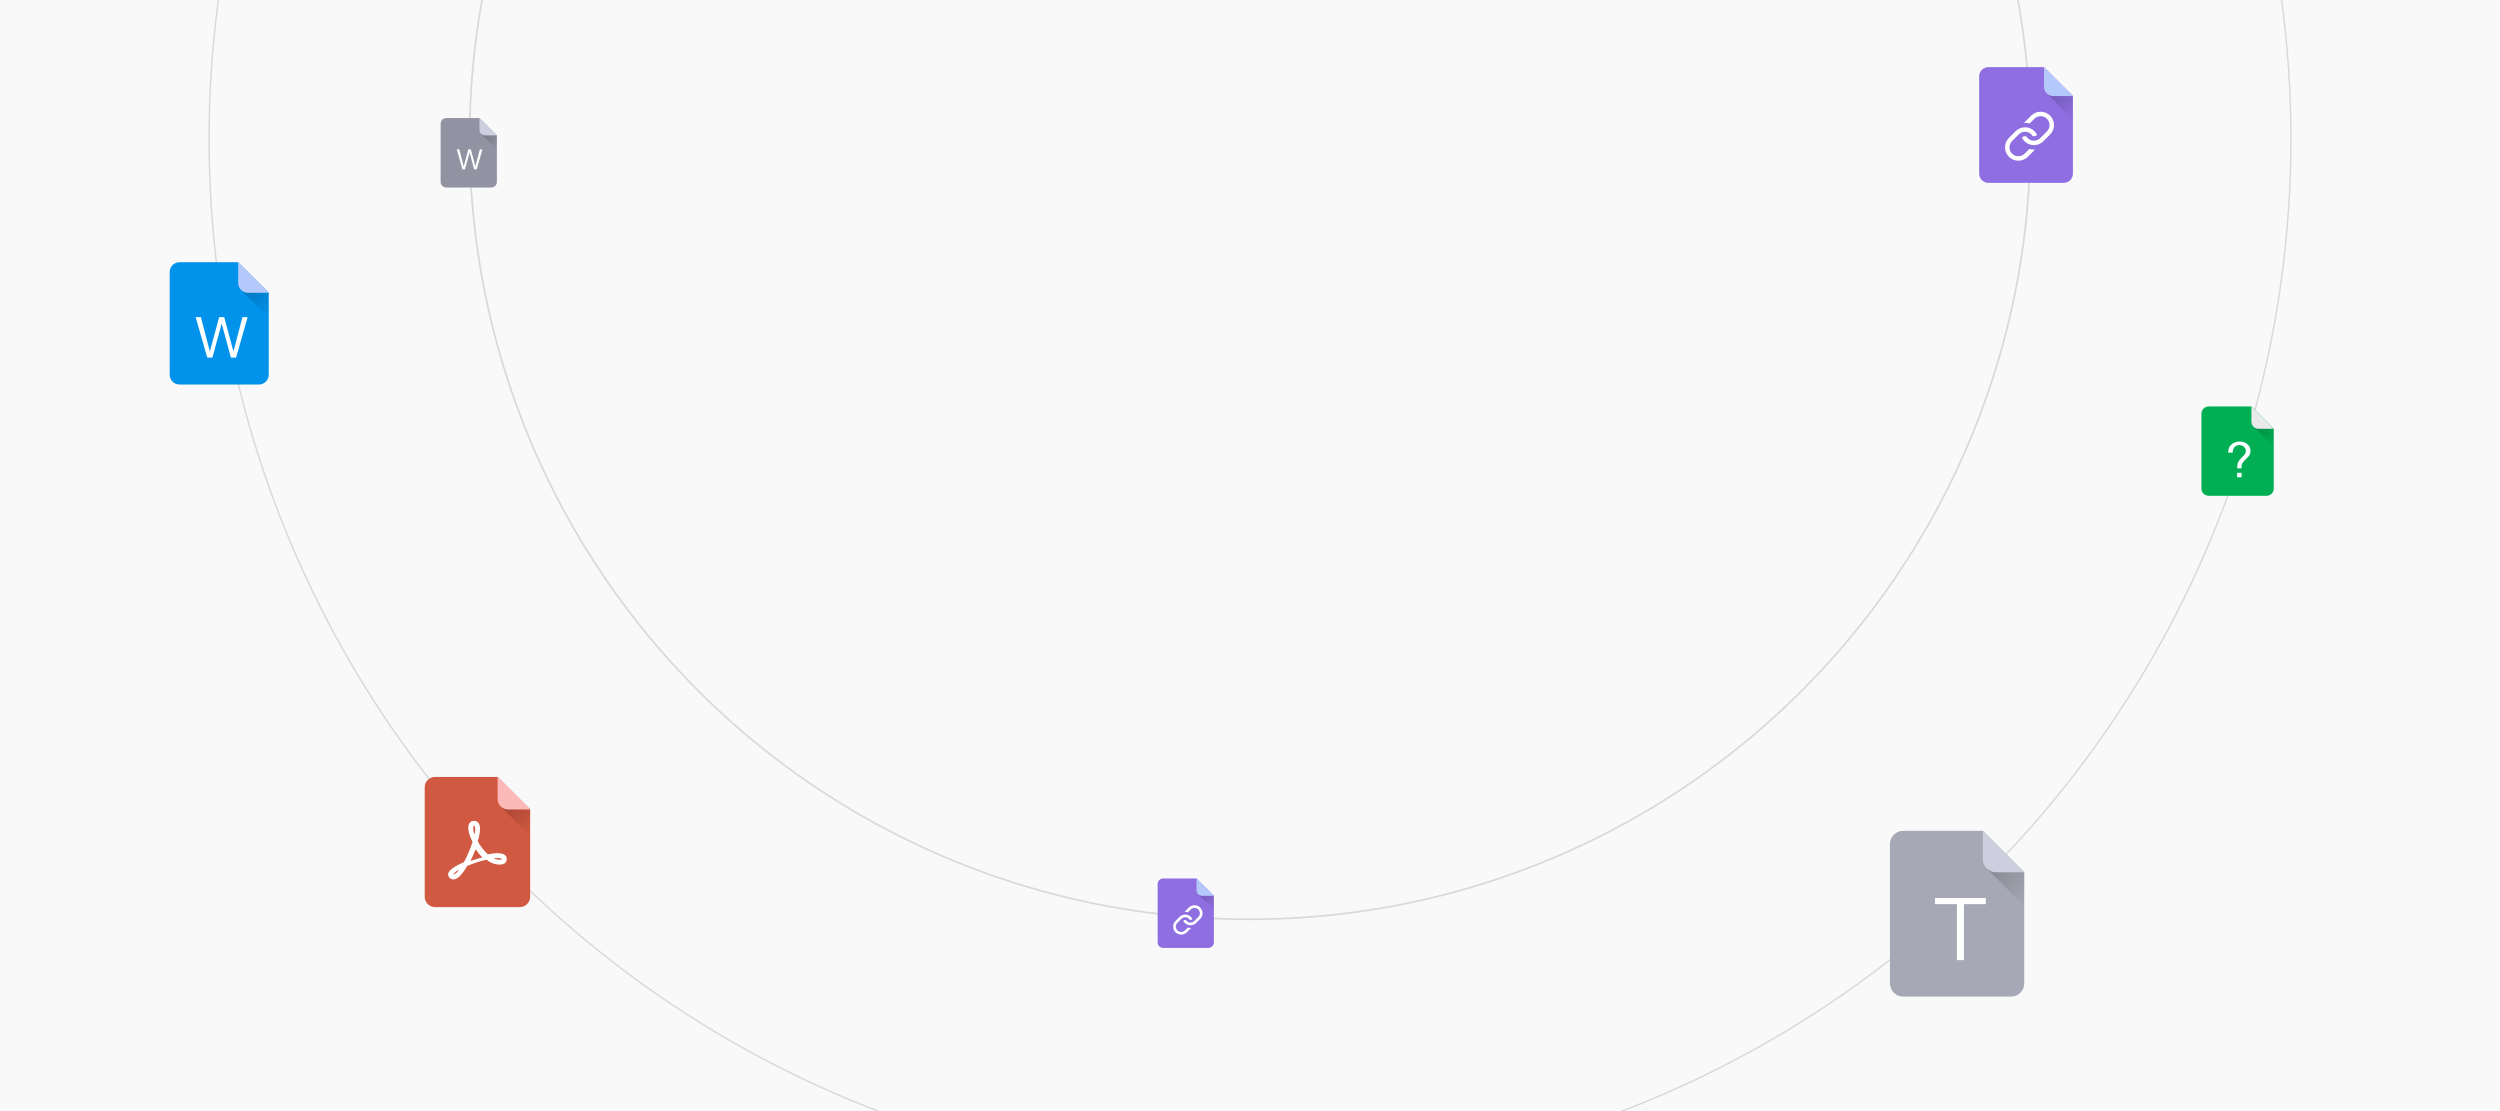<svg width="1440" height="640" viewBox="0 0 1440 640" fill="none" xmlns="http://www.w3.org/2000/svg">
<g clip-path="url(#clip0_10_2134)">
<rect width="1440" height="640" fill="#F9F9F9"/>
<circle cx="720" cy="80" r="449.5" stroke="#D9D9D9"/>
<circle cx="720" cy="80" r="599.571" stroke="#D9D9D9" stroke-width="0.857"/>
<g filter="url(#filter0_f_10_2134)">
<g filter="url(#filter1_ii_10_2134)">
<path fill-rule="evenodd" clip-rule="evenodd" d="M1296.82 234.142L1309.68 246.997L1309.68 281.45C1309.68 283.722 1307.84 285.564 1305.57 285.564H1272.14C1269.87 285.564 1268.03 283.722 1268.03 281.45V238.256C1268.03 235.984 1269.87 234.142 1272.14 234.142H1296.82Z" fill="#00AF54"/>
</g>
<g filter="url(#filter2_dd_10_2134)">
<path d="M1282.43 259.21C1282.43 257.925 1282.68 256.896 1282.94 256.254C1283.2 255.611 1283.71 254.968 1284.35 254.454C1285 253.811 1285.64 253.425 1286.54 253.168C1287.31 252.911 1288.08 252.783 1288.98 252.783C1290.78 252.783 1292.2 253.297 1293.48 254.325C1294.64 255.354 1295.28 256.639 1295.28 258.311C1295.28 259.082 1295.02 259.725 1294.77 260.367C1294.51 261.01 1293.87 261.782 1292.84 262.681C1291.81 263.581 1291.42 264.224 1291.04 264.61C1290.65 264.995 1290.52 265.51 1290.27 266.024C1290.01 266.538 1290.14 266.924 1290.14 268.209H1287.57C1287.57 266.924 1287.7 266.281 1287.82 265.638C1287.95 264.995 1288.21 264.481 1288.6 263.967C1288.98 263.453 1289.37 262.81 1290.27 261.91C1291.17 261.01 1291.81 260.367 1292.07 259.982C1292.32 259.596 1292.58 258.953 1292.58 258.053C1292.58 257.154 1292.2 256.511 1291.55 255.868C1290.91 255.225 1290.01 254.84 1288.85 254.84C1286.28 254.84 1285 256.639 1285 259.21H1282.43ZM1290.14 273.351H1287.57V270.78H1290.14V273.351Z" fill="white"/>
</g>
<path d="M1308.47 245.792H1298.03L1309.68 257.443L1309.68 246.998L1308.47 245.792Z" fill="url(#paint0_linear_10_2134)"/>
<path d="M1300.94 246.998L1309.68 246.998L1296.82 234.142L1296.82 242.884C1296.82 245.156 1298.67 246.998 1300.94 246.998Z" fill="#EAEAEA"/>
</g>
<g filter="url(#filter3_f_10_2134)">
<g filter="url(#filter4_ii_10_2134)">
<path fill-rule="evenodd" clip-rule="evenodd" d="M257.006 68C255.235 68 253.8 69.436 253.8 71.206V104.794C253.8 106.564 255.235 108 257.006 108H282.993C284.764 108 286.2 106.564 286.2 104.794V78L276.2 68H283.032C283.019 68 283.006 68 282.993 68H257.006Z" fill="#9193A3"/>
</g>
<g filter="url(#filter5_dd_10_2134)">
<path d="M267.114 96.507L269.768 86.896L269.817 86.896L272.394 96.523L273.859 96.528L277.195 84.996L275.714 84.991L273.157 94.667L273.092 94.666L270.515 84.975L269.082 84.97L266.428 94.646L266.363 94.645L263.867 84.954L262.386 84.949L265.649 96.502L267.114 96.507Z" fill="white"/>
</g>
<path d="M285.261 77.062H277.137L286.2 86.125L286.2 78L285.261 77.062Z" fill="url(#paint1_linear_10_2134)"/>
<path d="M279.406 78L286.2 78L276.2 68L276.2 74.794C276.2 76.564 277.635 78 279.406 78Z" fill="#CDCFDE"/>
</g>
<g filter="url(#filter6_f_10_2134)">
<g filter="url(#filter7_ii_10_2134)">
<path fill-rule="evenodd" clip-rule="evenodd" d="M1096.26 478.549C1092.04 478.549 1088.62 481.97 1088.62 486.189V566.407C1088.62 570.626 1092.04 574.047 1096.26 574.047H1158.33C1162.55 574.047 1165.97 570.626 1165.97 566.407V502.423L1142.1 478.549H1158.39C1158.37 478.549 1158.35 478.549 1158.33 478.549H1096.26Z" fill="#A6A8B5"/>
</g>
<g filter="url(#filter8_dd_10_2134)">
<path d="M1129.32 550.173V517.922H1141.92V514.361H1112.67V517.922H1125.27V550.173H1129.32Z" fill="white"/>
</g>
<path d="M1163.74 500.186H1144.34L1165.98 521.822L1165.98 502.424L1163.74 500.186Z" fill="url(#paint2_linear_10_2134)"/>
<path d="M1149.74 502.424L1165.97 502.424L1142.1 478.55L1142.1 494.785C1142.1 499.004 1145.52 502.424 1149.74 502.424Z" fill="#CDCFDE"/>
</g>
<g filter="url(#filter9_f_10_2134)">
<g filter="url(#filter10_ii_10_2134)">
<path fill-rule="evenodd" clip-rule="evenodd" d="M103.371 151.044C100.258 151.044 97.735 153.567 97.735 156.679L97.735 215.85C97.735 218.963 100.258 221.486 103.371 221.486L149.158 221.486C152.27 221.486 154.793 218.963 154.793 215.85L154.793 168.654L137.183 151.044L149.2 151.044C149.186 151.044 149.172 151.044 149.158 151.044L103.371 151.044Z" fill="#0193EB"/>
</g>
<g filter="url(#filter11_dd_10_2134)">
<path d="M120.928 203.875L126.233 184.43L126.33 184.43L131.602 203.875L134.563 203.875L141.234 180.542L138.24 180.542L133.132 200.117L133.001 200.117L127.73 180.542L124.834 180.542L119.529 200.117L119.399 200.117L114.29 180.542L111.296 180.542L117.967 203.875L120.928 203.875Z" fill="white"/>
</g>
<path d="M153.141 167.003H138.834L154.793 182.963L154.793 168.654L153.141 167.003Z" fill="url(#paint3_linear_10_2134)"/>
<path d="M142.819 168.655L154.794 168.655L137.183 151.044L137.183 163.019C137.183 166.132 139.706 168.655 142.819 168.655Z" fill="#B5C8FC"/>
</g>
<g filter="url(#filter12_f_10_2134)">
<g filter="url(#filter13_ii_10_2134)">
<path fill-rule="evenodd" clip-rule="evenodd" d="M1145.33 38.666C1142.39 38.666 1140 41.054 1140 44V100C1140 102.945 1142.39 105.333 1145.33 105.333H1188.67C1191.61 105.333 1194 102.945 1194 100V55.333L1177.33 38.666H1188.68C1188.67 38.666 1188.67 38.666 1188.67 38.666H1145.33Z" fill="#8E6EE1"/>
</g>
<g filter="url(#filter14_dd_10_2134)">
<path d="M1165.1 71.333C1166.27 71.333 1167.38 71.585 1168.42 72.084C1169.2 72.453 1169.91 72.956 1170.54 73.588C1171.16 74.203 1171.67 74.921 1172.05 75.71C1171.54 76.212 1170.94 76.46 1170.23 76.46C1169.98 76.459 1169.73 76.421 1169.48 76.349C1169.06 75.656 1168.47 75.072 1167.78 74.644C1166.97 74.149 1166.05 73.889 1165.1 73.894C1164.44 73.894 1163.79 74.021 1163.16 74.275C1162.53 74.533 1161.96 74.914 1161.48 75.398L1157.63 79.246C1157.15 79.726 1156.76 80.298 1156.51 80.929C1156.26 81.546 1156.13 82.206 1156.13 82.872C1156.13 83.54 1156.25 84.188 1156.51 84.815C1156.76 85.447 1157.14 86.02 1157.63 86.498C1158.11 86.982 1158.68 87.364 1159.31 87.62C1159.93 87.871 1160.59 88.002 1161.26 88.002C1161.93 88.002 1162.58 87.875 1163.2 87.62C1163.83 87.363 1164.41 86.981 1164.88 86.498L1167.58 83.804C1168.43 84.036 1169.32 84.154 1170.23 84.154C1170.38 84.154 1170.59 84.147 1170.85 84.135C1170.75 84.246 1170.65 84.356 1170.55 84.465L1166.7 88.313C1165.96 89.055 1165.12 89.614 1164.18 89.996C1162.3 90.76 1160.21 90.759 1158.34 89.993C1157.39 89.607 1156.53 89.036 1155.81 88.313C1155.07 87.573 1154.51 86.733 1154.13 85.795C1153.75 84.868 1153.56 83.876 1153.56 82.875C1153.56 81.873 1153.75 80.881 1154.13 79.956C1154.51 79.017 1155.07 78.178 1155.81 77.437L1159.66 73.588C1159.74 73.515 1159.85 73.413 1159.99 73.277C1160.7 72.65 1161.51 72.159 1162.39 71.83C1163.26 71.505 1164.17 71.337 1165.1 71.334V71.333ZM1174.08 62.358C1175.08 62.358 1176.07 62.553 1177 62.931C1177.94 63.309 1178.78 63.873 1179.52 64.613C1180.26 65.354 1180.83 66.194 1181.2 67.132C1181.58 68.059 1181.78 69.051 1181.77 70.052C1181.77 71.053 1181.58 72.027 1181.2 72.971C1180.81 73.915 1180.24 74.772 1179.52 75.49L1175.67 79.338C1175.6 79.415 1175.49 79.517 1175.34 79.65C1174.64 80.278 1173.83 80.769 1172.94 81.097C1172.08 81.425 1171.16 81.593 1170.23 81.593C1169.08 81.597 1167.95 81.341 1166.91 80.843C1166.13 80.474 1165.42 79.971 1164.79 79.339C1164.17 78.724 1163.66 78.006 1163.28 77.217C1163.78 76.715 1164.39 76.467 1165.09 76.467C1165.34 76.467 1165.59 76.505 1165.85 76.578C1166.27 77.271 1166.85 77.855 1167.55 78.283C1168.35 78.777 1169.28 79.037 1170.22 79.033C1170.89 79.033 1171.54 78.906 1172.16 78.651C1172.8 78.395 1173.37 78.013 1173.85 77.529L1177.7 73.68C1178.18 73.202 1178.56 72.629 1178.82 71.998C1179.07 71.381 1179.2 70.723 1179.2 70.055C1179.2 69.387 1179.07 68.738 1178.82 68.112C1178.56 67.481 1178.18 66.908 1177.7 66.429C1177.22 65.945 1176.64 65.563 1176.01 65.307C1175.4 65.055 1174.74 64.926 1174.07 64.925C1173.4 64.925 1172.75 65.052 1172.13 65.307C1171.5 65.563 1170.92 65.945 1170.44 66.429L1167.75 69.123C1166.88 68.889 1165.99 68.771 1165.09 68.773C1164.95 68.773 1164.74 68.78 1164.47 68.792C1164.57 68.681 1164.68 68.57 1164.78 68.462L1168.63 64.613C1169.35 63.89 1170.21 63.319 1171.15 62.934C1172.1 62.549 1173.07 62.355 1174.08 62.358Z" fill="white"/>
</g>
<path d="M1192.44 53.771H1178.9L1194 68.875L1194 55.334L1192.44 53.771Z" fill="url(#paint4_linear_10_2134)"/>
<path d="M1182.67 55.334L1194 55.334L1177.33 38.667L1177.33 50C1177.33 52.946 1179.72 55.334 1182.67 55.334Z" fill="#B5C8FC"/>
</g>
<g filter="url(#filter15_f_10_2134)">
<g filter="url(#filter16_ii_10_2134)">
<path fill-rule="evenodd" clip-rule="evenodd" d="M670.001 506C668.233 506 666.801 507.433 666.801 509.2V542.8C666.801 544.567 668.233 546 670.001 546H696.001C697.768 546 699.201 544.567 699.201 542.8V516L689.201 506H696.006C696.004 506 696.002 506 696.001 506H670.001Z" fill="#8E6EE1"/>
</g>
<g filter="url(#filter17_dd_10_2134)">
<path d="M681.86 525.6C682.563 525.6 683.225 525.751 683.851 526.05C684.32 526.272 684.744 526.573 685.125 526.953C685.497 527.322 685.803 527.752 686.028 528.226C685.727 528.527 685.364 528.676 684.94 528.676C684.788 528.675 684.636 528.652 684.49 528.609C684.233 528.193 683.883 527.843 683.467 527.586C682.985 527.289 682.429 527.134 681.862 527.136C681.462 527.136 681.072 527.212 680.696 527.365C680.318 527.519 679.975 527.748 679.687 528.039L677.378 530.348C677.088 530.635 676.859 530.979 676.704 531.357C676.553 531.727 676.475 532.123 676.475 532.523C676.475 532.924 676.552 533.313 676.704 533.689C676.857 534.068 677.087 534.412 677.378 534.698C677.666 534.989 678.009 535.218 678.388 535.372C678.758 535.523 679.155 535.601 679.555 535.601C679.956 535.601 680.345 535.525 680.721 535.372C681.1 535.218 681.443 534.989 681.731 534.698L683.347 533.082C683.86 533.221 684.391 533.292 684.94 533.292C685.028 533.292 685.152 533.288 685.312 533.281C685.252 533.348 685.19 533.414 685.127 533.479L682.818 535.788C682.374 536.233 681.87 536.568 681.305 536.797C680.182 537.256 678.924 537.255 677.802 536.795C677.235 536.564 676.72 536.222 676.288 535.788C675.844 535.343 675.508 534.84 675.279 534.277C675.052 533.721 674.935 533.126 674.936 532.525C674.936 531.924 675.052 531.328 675.279 530.773C675.508 530.21 675.844 529.706 676.288 529.262L678.597 526.953C678.641 526.909 678.708 526.848 678.796 526.766C679.217 526.39 679.704 526.095 680.233 525.898C680.753 525.703 681.304 525.602 681.86 525.6V525.6ZM687.247 520.215C687.849 520.215 688.444 520.331 688.999 520.558C689.562 520.785 690.066 521.123 690.512 521.568C690.957 522.012 691.295 522.516 691.522 523.079C691.749 523.635 691.865 524.23 691.863 524.831C691.863 525.432 691.747 526.016 691.518 526.583C691.287 527.149 690.945 527.663 690.511 528.094L688.202 530.403C688.158 530.449 688.091 530.51 688.003 530.59C687.583 530.967 687.095 531.261 686.566 531.458C686.045 531.655 685.493 531.756 684.937 531.756C684.248 531.758 683.567 531.604 682.946 531.306C682.477 531.084 682.053 530.783 681.671 530.403C681.299 530.034 680.994 529.603 680.769 529.13C681.069 528.829 681.431 528.68 681.857 528.68C682.006 528.68 682.156 528.703 682.307 528.747C682.563 529.162 682.912 529.513 683.328 529.769C683.81 530.066 684.366 530.222 684.933 530.22C685.333 530.22 685.723 530.143 686.099 529.991C686.477 529.837 686.821 529.608 687.108 529.317L689.417 527.008C689.708 526.721 689.937 526.377 690.091 525.999C690.241 525.629 690.32 525.234 690.32 524.833C690.32 524.432 690.243 524.043 690.091 523.667C689.937 523.288 689.708 522.945 689.417 522.657C689.13 522.367 688.786 522.138 688.408 521.984C688.037 521.833 687.641 521.755 687.242 521.755C686.841 521.755 686.452 521.831 686.076 521.984C685.697 522.138 685.354 522.367 685.066 522.657L683.448 524.274C682.929 524.133 682.393 524.063 681.855 524.064C681.767 524.064 681.643 524.068 681.483 524.075C681.544 524.008 681.605 523.942 681.67 523.877L683.979 521.568C684.409 521.134 684.923 520.791 685.49 520.56C686.061 520.329 686.644 520.213 687.247 520.215Z" fill="white"/>
</g>
<path d="M698.261 515.062L690.137 515.062L699.2 524.125L699.2 516L698.261 515.062Z" fill="url(#paint5_linear_10_2134)"/>
<path d="M692.401 516L699.201 516L689.201 506L689.201 512.8C689.201 514.567 690.633 516 692.401 516Z" fill="#B5C8FC"/>
</g>
<g filter="url(#filter18_f_10_2134)">
<g filter="url(#filter19_ii_10_2134)">
<path fill-rule="evenodd" clip-rule="evenodd" d="M250.627 447.5C247.313 447.5 244.627 450.186 244.627 453.5V516.5C244.627 519.814 247.313 522.5 250.627 522.5H299.377C302.691 522.5 305.377 519.814 305.377 516.5V466.25L286.627 447.5H250.627Z" fill="#D15841"/>
</g>
<path d="M287.18 498.01C284.65 497.822 282.213 496.882 280.245 495.19C276.402 496.036 272.746 497.258 269.091 498.762C266.186 503.931 263.467 506.562 261.124 506.562C260.655 506.562 260.093 506.469 259.718 506.186C258.687 505.717 258.125 504.683 258.125 503.649C258.125 502.803 258.312 500.454 267.216 496.6C269.279 492.841 270.872 488.988 272.184 484.946C271.059 482.691 268.623 477.145 270.309 474.326C270.872 473.292 271.997 472.728 273.215 472.823C274.152 472.823 275.09 473.292 275.652 474.044C276.871 475.736 276.777 479.307 275.183 484.57C276.683 487.386 278.648 489.928 280.994 492.089C282.963 491.713 284.931 491.431 286.899 491.431C291.305 491.525 291.961 493.593 291.867 494.815C291.867 498.01 288.774 498.01 287.18 498.01ZM260.937 503.837L261.218 503.743C262.53 503.273 263.561 502.333 264.311 501.111C262.905 501.675 261.78 502.615 260.937 503.837V503.837ZM273.403 475.642H273.121C273.027 475.642 272.84 475.642 272.746 475.736C272.371 477.333 272.653 479.025 273.309 480.529C273.871 478.931 273.871 477.24 273.403 475.642ZM274.059 489.27L273.965 489.457L273.871 489.363C273.028 491.525 272.09 493.687 271.059 495.754L271.247 495.661V495.848C273.331 495.092 275.46 494.465 277.62 493.968L277.527 493.875H277.808C276.402 492.465 275.09 490.867 274.059 489.27ZM286.805 494.251C285.962 494.251 285.212 494.251 284.368 494.438C285.306 494.908 286.243 495.096 287.18 495.19C287.837 495.284 288.493 495.19 289.055 495.003C289.055 494.72 288.68 494.251 286.805 494.251Z" fill="white"/>
<path d="M303.616 464.492H288.383L305.375 481.484L305.375 466.25L303.616 464.492Z" fill="url(#paint6_linear_10_2134)"/>
<path d="M292.625 466.25L305.375 466.25L286.625 447.5L286.625 460.25C286.625 463.564 289.312 466.25 292.625 466.25Z" fill="#FDB8B8"/>
</g>
</g>
<defs>
<filter id="filter0_f_10_2134" x="1254" y="225" width="69.706" height="69.706" filterUnits="userSpaceOnUse" color-interpolation-filters="sRGB">
<feFlood flood-opacity="0" result="BackgroundImageFix"/>
<feBlend mode="normal" in="SourceGraphic" in2="BackgroundImageFix" result="shape"/>
<feGaussianBlur stdDeviation="2" result="effect1_foregroundBlur_10_2134"/>
</filter>
<filter id="filter1_ii_10_2134" x="1268.03" y="233.885" width="41.652" height="51.936" filterUnits="userSpaceOnUse" color-interpolation-filters="sRGB">
<feFlood flood-opacity="0" result="BackgroundImageFix"/>
<feBlend mode="normal" in="SourceGraphic" in2="BackgroundImageFix" result="shape"/>
<feColorMatrix in="SourceAlpha" type="matrix" values="0 0 0 0 0 0 0 0 0 0 0 0 0 0 0 0 0 0 127 0" result="hardAlpha"/>
<feOffset dy="-0.514"/>
<feGaussianBlur stdDeviation="0.129"/>
<feComposite in2="hardAlpha" operator="arithmetic" k2="-1" k3="1"/>
<feColorMatrix type="matrix" values="0 0 0 0 0 0 0 0 0 0 0 0 0 0 0 0 0 0 0.3 0"/>
<feBlend mode="normal" in2="shape" result="effect1_innerShadow_10_2134"/>
<feColorMatrix in="SourceAlpha" type="matrix" values="0 0 0 0 0 0 0 0 0 0 0 0 0 0 0 0 0 0 127 0" result="hardAlpha"/>
<feOffset dy="0.514"/>
<feGaussianBlur stdDeviation="0.129"/>
<feComposite in2="hardAlpha" operator="arithmetic" k2="-1" k3="1"/>
<feColorMatrix type="matrix" values="0 0 0 0 1 0 0 0 0 1 0 0 0 0 1 0 0 0 0.3 0"/>
<feBlend mode="normal" in2="effect1_innerShadow_10_2134" result="effect2_innerShadow_10_2134"/>
</filter>
<filter id="filter2_dd_10_2134" x="1282.17" y="252.526" width="15.169" height="23.397" filterUnits="userSpaceOnUse" color-interpolation-filters="sRGB">
<feFlood flood-opacity="0" result="BackgroundImageFix"/>
<feColorMatrix in="SourceAlpha" type="matrix" values="0 0 0 0 0 0 0 0 0 0 0 0 0 0 0 0 0 0 127 0" result="hardAlpha"/>
<feOffset dx="1.028" dy="1.543"/>
<feGaussianBlur stdDeviation="0.514"/>
<feColorMatrix type="matrix" values="0 0 0 0 0 0 0 0 0 0 0 0 0 0 0 0 0 0 0.1 0"/>
<feBlend mode="normal" in2="BackgroundImageFix" result="effect1_dropShadow_10_2134"/>
<feColorMatrix in="SourceAlpha" type="matrix" values="0 0 0 0 0 0 0 0 0 0 0 0 0 0 0 0 0 0 127 0" result="hardAlpha"/>
<feOffset/>
<feGaussianBlur stdDeviation="0.129"/>
<feColorMatrix type="matrix" values="0 0 0 0 0 0 0 0 0 0 0 0 0 0 0 0 0 0 0.4 0"/>
<feBlend mode="normal" in2="effect1_dropShadow_10_2134" result="effect2_dropShadow_10_2134"/>
<feBlend mode="normal" in="SourceGraphic" in2="effect2_dropShadow_10_2134" result="shape"/>
</filter>
<filter id="filter3_f_10_2134" x="243.307" y="61.307" width="53.386" height="53.386" filterUnits="userSpaceOnUse" color-interpolation-filters="sRGB">
<feFlood flood-opacity="0" result="BackgroundImageFix"/>
<feBlend mode="normal" in="SourceGraphic" in2="BackgroundImageFix" result="shape"/>
<feGaussianBlur stdDeviation="1.347" result="effect1_foregroundBlur_10_2134"/>
</filter>
<filter id="filter4_ii_10_2134" x="253.8" y="67.8" width="32.4" height="40.401" filterUnits="userSpaceOnUse" color-interpolation-filters="sRGB">
<feFlood flood-opacity="0" result="BackgroundImageFix"/>
<feBlend mode="normal" in="SourceGraphic" in2="BackgroundImageFix" result="shape"/>
<feColorMatrix in="SourceAlpha" type="matrix" values="0 0 0 0 0 0 0 0 0 0 0 0 0 0 0 0 0 0 127 0" result="hardAlpha"/>
<feOffset dy="-0.401"/>
<feGaussianBlur stdDeviation="0.1"/>
<feComposite in2="hardAlpha" operator="arithmetic" k2="-1" k3="1"/>
<feColorMatrix type="matrix" values="0 0 0 0 0 0 0 0 0 0 0 0 0 0 0 0 0 0 0.3 0"/>
<feBlend mode="normal" in2="shape" result="effect1_innerShadow_10_2134"/>
<feColorMatrix in="SourceAlpha" type="matrix" values="0 0 0 0 0 0 0 0 0 0 0 0 0 0 0 0 0 0 127 0" result="hardAlpha"/>
<feOffset dy="0.401"/>
<feGaussianBlur stdDeviation="0.1"/>
<feComposite in2="hardAlpha" operator="arithmetic" k2="-1" k3="1"/>
<feColorMatrix type="matrix" values="0 0 0 0 1 0 0 0 0 1 0 0 0 0 1 0 0 0 0.3 0"/>
<feBlend mode="normal" in2="effect1_innerShadow_10_2134" result="effect2_innerShadow_10_2134"/>
</filter>
<filter id="filter5_dd_10_2134" x="262.211" y="84.775" width="16.38" height="13.499" filterUnits="userSpaceOnUse" color-interpolation-filters="sRGB">
<feFlood flood-opacity="0" result="BackgroundImageFix"/>
<feColorMatrix in="SourceAlpha" type="matrix" values="0 0 0 0 0 0 0 0 0 0 0 0 0 0 0 0 0 0 127 0" result="hardAlpha"/>
<feOffset dx="0.698" dy="1.047"/>
<feGaussianBlur stdDeviation="0.349"/>
<feColorMatrix type="matrix" values="0 0 0 0 0 0 0 0 0 0 0 0 0 0 0 0 0 0 0.1 0"/>
<feBlend mode="normal" in2="BackgroundImageFix" result="effect1_dropShadow_10_2134"/>
<feColorMatrix in="SourceAlpha" type="matrix" values="0 0 0 0 0 0 0 0 0 0 0 0 0 0 0 0 0 0 127 0" result="hardAlpha"/>
<feOffset/>
<feGaussianBlur stdDeviation="0.087"/>
<feColorMatrix type="matrix" values="0 0 0 0 0 0 0 0 0 0 0 0 0 0 0 0 0 0 0.4 0"/>
<feBlend mode="normal" in2="effect1_dropShadow_10_2134" result="effect2_dropShadow_10_2134"/>
<feBlend mode="normal" in="SourceGraphic" in2="effect2_dropShadow_10_2134" result="shape"/>
</filter>
<filter id="filter6_f_10_2134" x="1066.13" y="465.128" width="122.341" height="122.341" filterUnits="userSpaceOnUse" color-interpolation-filters="sRGB">
<feFlood flood-opacity="0" result="BackgroundImageFix"/>
<feBlend mode="normal" in="SourceGraphic" in2="BackgroundImageFix" result="shape"/>
<feGaussianBlur stdDeviation="1.936" result="effect1_foregroundBlur_10_2134"/>
</filter>
<filter id="filter7_ii_10_2134" x="1088.62" y="478.072" width="77.353" height="96.453" filterUnits="userSpaceOnUse" color-interpolation-filters="sRGB">
<feFlood flood-opacity="0" result="BackgroundImageFix"/>
<feBlend mode="normal" in="SourceGraphic" in2="BackgroundImageFix" result="shape"/>
<feColorMatrix in="SourceAlpha" type="matrix" values="0 0 0 0 0 0 0 0 0 0 0 0 0 0 0 0 0 0 127 0" result="hardAlpha"/>
<feOffset dy="-0.955"/>
<feGaussianBlur stdDeviation="0.239"/>
<feComposite in2="hardAlpha" operator="arithmetic" k2="-1" k3="1"/>
<feColorMatrix type="matrix" values="0 0 0 0 0 0 0 0 0 0 0 0 0 0 0 0 0 0 0.3 0"/>
<feBlend mode="normal" in2="shape" result="effect1_innerShadow_10_2134"/>
<feColorMatrix in="SourceAlpha" type="matrix" values="0 0 0 0 0 0 0 0 0 0 0 0 0 0 0 0 0 0 127 0" result="hardAlpha"/>
<feOffset dy="0.955"/>
<feGaussianBlur stdDeviation="0.239"/>
<feComposite in2="hardAlpha" operator="arithmetic" k2="-1" k3="1"/>
<feColorMatrix type="matrix" values="0 0 0 0 1 0 0 0 0 1 0 0 0 0 1 0 0 0 0.3 0"/>
<feBlend mode="normal" in2="effect1_innerShadow_10_2134" result="effect2_innerShadow_10_2134"/>
</filter>
<filter id="filter8_dd_10_2134" x="1112.2" y="513.884" width="33.544" height="41.064" filterUnits="userSpaceOnUse" color-interpolation-filters="sRGB">
<feFlood flood-opacity="0" result="BackgroundImageFix"/>
<feColorMatrix in="SourceAlpha" type="matrix" values="0 0 0 0 0 0 0 0 0 0 0 0 0 0 0 0 0 0 127 0" result="hardAlpha"/>
<feOffset dx="1.91" dy="2.865"/>
<feGaussianBlur stdDeviation="0.955"/>
<feColorMatrix type="matrix" values="0 0 0 0 0 0 0 0 0 0 0 0 0 0 0 0 0 0 0.1 0"/>
<feBlend mode="normal" in2="BackgroundImageFix" result="effect1_dropShadow_10_2134"/>
<feColorMatrix in="SourceAlpha" type="matrix" values="0 0 0 0 0 0 0 0 0 0 0 0 0 0 0 0 0 0 127 0" result="hardAlpha"/>
<feOffset/>
<feGaussianBlur stdDeviation="0.239"/>
<feColorMatrix type="matrix" values="0 0 0 0 0 0 0 0 0 0 0 0 0 0 0 0 0 0 0.4 0"/>
<feBlend mode="normal" in2="effect1_dropShadow_10_2134" result="effect2_dropShadow_10_2134"/>
<feBlend mode="normal" in="SourceGraphic" in2="effect2_dropShadow_10_2134" result="shape"/>
</filter>
<filter id="filter9_f_10_2134" x="81.477" y="141.477" width="89.577" height="89.577" filterUnits="userSpaceOnUse" color-interpolation-filters="sRGB">
<feFlood flood-opacity="0" result="BackgroundImageFix"/>
<feBlend mode="normal" in="SourceGraphic" in2="BackgroundImageFix" result="shape"/>
<feGaussianBlur stdDeviation="1.262" result="effect1_foregroundBlur_10_2134"/>
</filter>
<filter id="filter10_ii_10_2134" x="97.735" y="150.692" width="57.058" height="71.146" filterUnits="userSpaceOnUse" color-interpolation-filters="sRGB">
<feFlood flood-opacity="0" result="BackgroundImageFix"/>
<feBlend mode="normal" in="SourceGraphic" in2="BackgroundImageFix" result="shape"/>
<feColorMatrix in="SourceAlpha" type="matrix" values="0 0 0 0 0 0 0 0 0 0 0 0 0 0 0 0 0 0 127 0" result="hardAlpha"/>
<feOffset dy="-0.704"/>
<feGaussianBlur stdDeviation="0.176"/>
<feComposite in2="hardAlpha" operator="arithmetic" k2="-1" k3="1"/>
<feColorMatrix type="matrix" values="0 0 0 0 0 0 0 0 0 0 0 0 0 0 0 0 0 0 0.3 0"/>
<feBlend mode="normal" in2="shape" result="effect1_innerShadow_10_2134"/>
<feColorMatrix in="SourceAlpha" type="matrix" values="0 0 0 0 0 0 0 0 0 0 0 0 0 0 0 0 0 0 127 0" result="hardAlpha"/>
<feOffset dy="0.704"/>
<feGaussianBlur stdDeviation="0.176"/>
<feComposite in2="hardAlpha" operator="arithmetic" k2="-1" k3="1"/>
<feColorMatrix type="matrix" values="0 0 0 0 1 0 0 0 0 1 0 0 0 0 1 0 0 0 0.3 0"/>
<feBlend mode="normal" in2="effect1_innerShadow_10_2134" result="effect2_innerShadow_10_2134"/>
</filter>
<filter id="filter11_dd_10_2134" x="110.944" y="180.189" width="33.108" height="27.208" filterUnits="userSpaceOnUse" color-interpolation-filters="sRGB">
<feFlood flood-opacity="0" result="BackgroundImageFix"/>
<feColorMatrix in="SourceAlpha" type="matrix" values="0 0 0 0 0 0 0 0 0 0 0 0 0 0 0 0 0 0 127 0" result="hardAlpha"/>
<feOffset dx="1.409" dy="2.113"/>
<feGaussianBlur stdDeviation="0.704"/>
<feColorMatrix type="matrix" values="0 0 0 0 0 0 0 0 0 0 0 0 0 0 0 0 0 0 0.1 0"/>
<feBlend mode="normal" in2="BackgroundImageFix" result="effect1_dropShadow_10_2134"/>
<feColorMatrix in="SourceAlpha" type="matrix" values="0 0 0 0 0 0 0 0 0 0 0 0 0 0 0 0 0 0 127 0" result="hardAlpha"/>
<feOffset/>
<feGaussianBlur stdDeviation="0.176"/>
<feColorMatrix type="matrix" values="0 0 0 0 0 0 0 0 0 0 0 0 0 0 0 0 0 0 0.4 0"/>
<feBlend mode="normal" in2="effect1_dropShadow_10_2134" result="effect2_dropShadow_10_2134"/>
<feBlend mode="normal" in="SourceGraphic" in2="effect2_dropShadow_10_2134" result="shape"/>
</filter>
<filter id="filter12_f_10_2134" x="1122.19" y="27.192" width="89.616" height="89.615" filterUnits="userSpaceOnUse" color-interpolation-filters="sRGB">
<feFlood flood-opacity="0" result="BackgroundImageFix"/>
<feBlend mode="normal" in="SourceGraphic" in2="BackgroundImageFix" result="shape"/>
<feGaussianBlur stdDeviation="2.404" result="effect1_foregroundBlur_10_2134"/>
</filter>
<filter id="filter13_ii_10_2134" x="1140" y="38.333" width="54.001" height="67.333" filterUnits="userSpaceOnUse" color-interpolation-filters="sRGB">
<feFlood flood-opacity="0" result="BackgroundImageFix"/>
<feBlend mode="normal" in="SourceGraphic" in2="BackgroundImageFix" result="shape"/>
<feColorMatrix in="SourceAlpha" type="matrix" values="0 0 0 0 0 0 0 0 0 0 0 0 0 0 0 0 0 0 127 0" result="hardAlpha"/>
<feOffset dy="-0.667"/>
<feGaussianBlur stdDeviation="0.167"/>
<feComposite in2="hardAlpha" operator="arithmetic" k2="-1" k3="1"/>
<feColorMatrix type="matrix" values="0 0 0 0 0 0 0 0 0 0 0 0 0 0 0 0 0 0 0.3 0"/>
<feBlend mode="normal" in2="shape" result="effect1_innerShadow_10_2134"/>
<feColorMatrix in="SourceAlpha" type="matrix" values="0 0 0 0 0 0 0 0 0 0 0 0 0 0 0 0 0 0 127 0" result="hardAlpha"/>
<feOffset dy="0.667"/>
<feGaussianBlur stdDeviation="0.167"/>
<feComposite in2="hardAlpha" operator="arithmetic" k2="-1" k3="1"/>
<feColorMatrix type="matrix" values="0 0 0 0 1 0 0 0 0 1 0 0 0 0 1 0 0 0 0.3 0"/>
<feBlend mode="normal" in2="effect1_innerShadow_10_2134" result="effect2_innerShadow_10_2134"/>
</filter>
<filter id="filter14_dd_10_2134" x="1153.23" y="62.025" width="31.213" height="31.876" filterUnits="userSpaceOnUse" color-interpolation-filters="sRGB">
<feFlood flood-opacity="0" result="BackgroundImageFix"/>
<feColorMatrix in="SourceAlpha" type="matrix" values="0 0 0 0 0 0 0 0 0 0 0 0 0 0 0 0 0 0 127 0" result="hardAlpha"/>
<feOffset dx="1.333" dy="2"/>
<feGaussianBlur stdDeviation="0.667"/>
<feColorMatrix type="matrix" values="0 0 0 0 0 0 0 0 0 0 0 0 0 0 0 0 0 0 0.1 0"/>
<feBlend mode="normal" in2="BackgroundImageFix" result="effect1_dropShadow_10_2134"/>
<feColorMatrix in="SourceAlpha" type="matrix" values="0 0 0 0 0 0 0 0 0 0 0 0 0 0 0 0 0 0 127 0" result="hardAlpha"/>
<feOffset/>
<feGaussianBlur stdDeviation="0.167"/>
<feColorMatrix type="matrix" values="0 0 0 0 0 0 0 0 0 0 0 0 0 0 0 0 0 0 0.4 0"/>
<feBlend mode="normal" in2="effect1_dropShadow_10_2134" result="effect2_dropShadow_10_2134"/>
<feBlend mode="normal" in="SourceGraphic" in2="effect2_dropShadow_10_2134" result="shape"/>
</filter>
<filter id="filter15_f_10_2134" x="656.115" y="499.115" width="53.769" height="53.769" filterUnits="userSpaceOnUse" color-interpolation-filters="sRGB">
<feFlood flood-opacity="0" result="BackgroundImageFix"/>
<feBlend mode="normal" in="SourceGraphic" in2="BackgroundImageFix" result="shape"/>
<feGaussianBlur stdDeviation="1.442" result="effect1_foregroundBlur_10_2134"/>
</filter>
<filter id="filter16_ii_10_2134" x="666.801" y="505.8" width="32.4" height="40.4" filterUnits="userSpaceOnUse" color-interpolation-filters="sRGB">
<feFlood flood-opacity="0" result="BackgroundImageFix"/>
<feBlend mode="normal" in="SourceGraphic" in2="BackgroundImageFix" result="shape"/>
<feColorMatrix in="SourceAlpha" type="matrix" values="0 0 0 0 0 0 0 0 0 0 0 0 0 0 0 0 0 0 127 0" result="hardAlpha"/>
<feOffset dy="-0.4"/>
<feGaussianBlur stdDeviation="0.1"/>
<feComposite in2="hardAlpha" operator="arithmetic" k2="-1" k3="1"/>
<feColorMatrix type="matrix" values="0 0 0 0 0 0 0 0 0 0 0 0 0 0 0 0 0 0 0.3 0"/>
<feBlend mode="normal" in2="shape" result="effect1_innerShadow_10_2134"/>
<feColorMatrix in="SourceAlpha" type="matrix" values="0 0 0 0 0 0 0 0 0 0 0 0 0 0 0 0 0 0 127 0" result="hardAlpha"/>
<feOffset dy="0.4"/>
<feGaussianBlur stdDeviation="0.1"/>
<feComposite in2="hardAlpha" operator="arithmetic" k2="-1" k3="1"/>
<feColorMatrix type="matrix" values="0 0 0 0 1 0 0 0 0 1 0 0 0 0 1 0 0 0 0.3 0"/>
<feBlend mode="normal" in2="effect1_innerShadow_10_2134" result="effect2_innerShadow_10_2134"/>
</filter>
<filter id="filter17_dd_10_2134" x="674.736" y="520.015" width="18.728" height="19.126" filterUnits="userSpaceOnUse" color-interpolation-filters="sRGB">
<feFlood flood-opacity="0" result="BackgroundImageFix"/>
<feColorMatrix in="SourceAlpha" type="matrix" values="0 0 0 0 0 0 0 0 0 0 0 0 0 0 0 0 0 0 127 0" result="hardAlpha"/>
<feOffset dx="0.8" dy="1.2"/>
<feGaussianBlur stdDeviation="0.4"/>
<feColorMatrix type="matrix" values="0 0 0 0 0 0 0 0 0 0 0 0 0 0 0 0 0 0 0.1 0"/>
<feBlend mode="normal" in2="BackgroundImageFix" result="effect1_dropShadow_10_2134"/>
<feColorMatrix in="SourceAlpha" type="matrix" values="0 0 0 0 0 0 0 0 0 0 0 0 0 0 0 0 0 0 127 0" result="hardAlpha"/>
<feOffset/>
<feGaussianBlur stdDeviation="0.1"/>
<feColorMatrix type="matrix" values="0 0 0 0 0 0 0 0 0 0 0 0 0 0 0 0 0 0 0.4 0"/>
<feBlend mode="normal" in2="effect1_dropShadow_10_2134" result="effect2_dropShadow_10_2134"/>
<feBlend mode="normal" in="SourceGraphic" in2="effect2_dropShadow_10_2134" result="shape"/>
</filter>
<filter id="filter18_f_10_2134" x="228.326" y="438.326" width="93.349" height="93.349" filterUnits="userSpaceOnUse" color-interpolation-filters="sRGB">
<feFlood flood-opacity="0" result="BackgroundImageFix"/>
<feBlend mode="normal" in="SourceGraphic" in2="BackgroundImageFix" result="shape"/>
<feGaussianBlur stdDeviation="0.837" result="effect1_foregroundBlur_10_2134"/>
</filter>
<filter id="filter19_ii_10_2134" x="244.627" y="447.125" width="60.75" height="75.75" filterUnits="userSpaceOnUse" color-interpolation-filters="sRGB">
<feFlood flood-opacity="0" result="BackgroundImageFix"/>
<feBlend mode="normal" in="SourceGraphic" in2="BackgroundImageFix" result="shape"/>
<feColorMatrix in="SourceAlpha" type="matrix" values="0 0 0 0 0 0 0 0 0 0 0 0 0 0 0 0 0 0 127 0" result="hardAlpha"/>
<feOffset dy="-0.75"/>
<feGaussianBlur stdDeviation="0.188"/>
<feComposite in2="hardAlpha" operator="arithmetic" k2="-1" k3="1"/>
<feColorMatrix type="matrix" values="0 0 0 0 0 0 0 0 0 0 0 0 0 0 0 0 0 0 0.3 0"/>
<feBlend mode="normal" in2="shape" result="effect1_innerShadow_10_2134"/>
<feColorMatrix in="SourceAlpha" type="matrix" values="0 0 0 0 0 0 0 0 0 0 0 0 0 0 0 0 0 0 127 0" result="hardAlpha"/>
<feOffset dy="0.75"/>
<feGaussianBlur stdDeviation="0.188"/>
<feComposite in2="hardAlpha" operator="arithmetic" k2="-1" k3="1"/>
<feColorMatrix type="matrix" values="0 0 0 0 1 0 0 0 0 1 0 0 0 0 1 0 0 0 0.3 0"/>
<feBlend mode="normal" in2="effect1_innerShadow_10_2134" result="effect2_innerShadow_10_2134"/>
</filter>
<linearGradient id="paint0_linear_10_2134" x1="1300.64" y1="243.181" x2="1312.29" y2="254.831" gradientUnits="userSpaceOnUse">
<stop stop-opacity="0.2"/>
<stop offset="1" stop-opacity="0"/>
</linearGradient>
<linearGradient id="paint1_linear_10_2134" x1="277.137" y1="76.913" x2="288.231" y2="84.094" gradientUnits="userSpaceOnUse">
<stop stop-opacity="0.2"/>
<stop offset="1" stop-opacity="0"/>
</linearGradient>
<linearGradient id="paint2_linear_10_2134" x1="1144.34" y1="499.829" x2="1170.82" y2="516.973" gradientUnits="userSpaceOnUse">
<stop stop-opacity="0.2"/>
<stop offset="1" stop-opacity="0"/>
</linearGradient>
<linearGradient id="paint3_linear_10_2134" x1="142.411" y1="163.426" x2="158.371" y2="179.386" gradientUnits="userSpaceOnUse">
<stop stop-opacity="0.2"/>
<stop offset="1" stop-opacity="0"/>
</linearGradient>
<linearGradient id="paint4_linear_10_2134" x1="1182.28" y1="50.386" x2="1197.39" y2="65.49" gradientUnits="userSpaceOnUse">
<stop stop-opacity="0.2"/>
<stop offset="1" stop-opacity="0"/>
</linearGradient>
<linearGradient id="paint5_linear_10_2134" x1="692.168" y1="513.031" x2="701.231" y2="522.094" gradientUnits="userSpaceOnUse">
<stop stop-opacity="0.2"/>
<stop offset="1" stop-opacity="0"/>
</linearGradient>
<linearGradient id="paint6_linear_10_2134" x1="292.192" y1="460.684" x2="309.184" y2="477.676" gradientUnits="userSpaceOnUse">
<stop stop-opacity="0.2"/>
<stop offset="1" stop-opacity="0"/>
</linearGradient>
<clipPath id="clip0_10_2134">
<rect width="1440" height="640" fill="white"/>
</clipPath>
</defs>
</svg>
